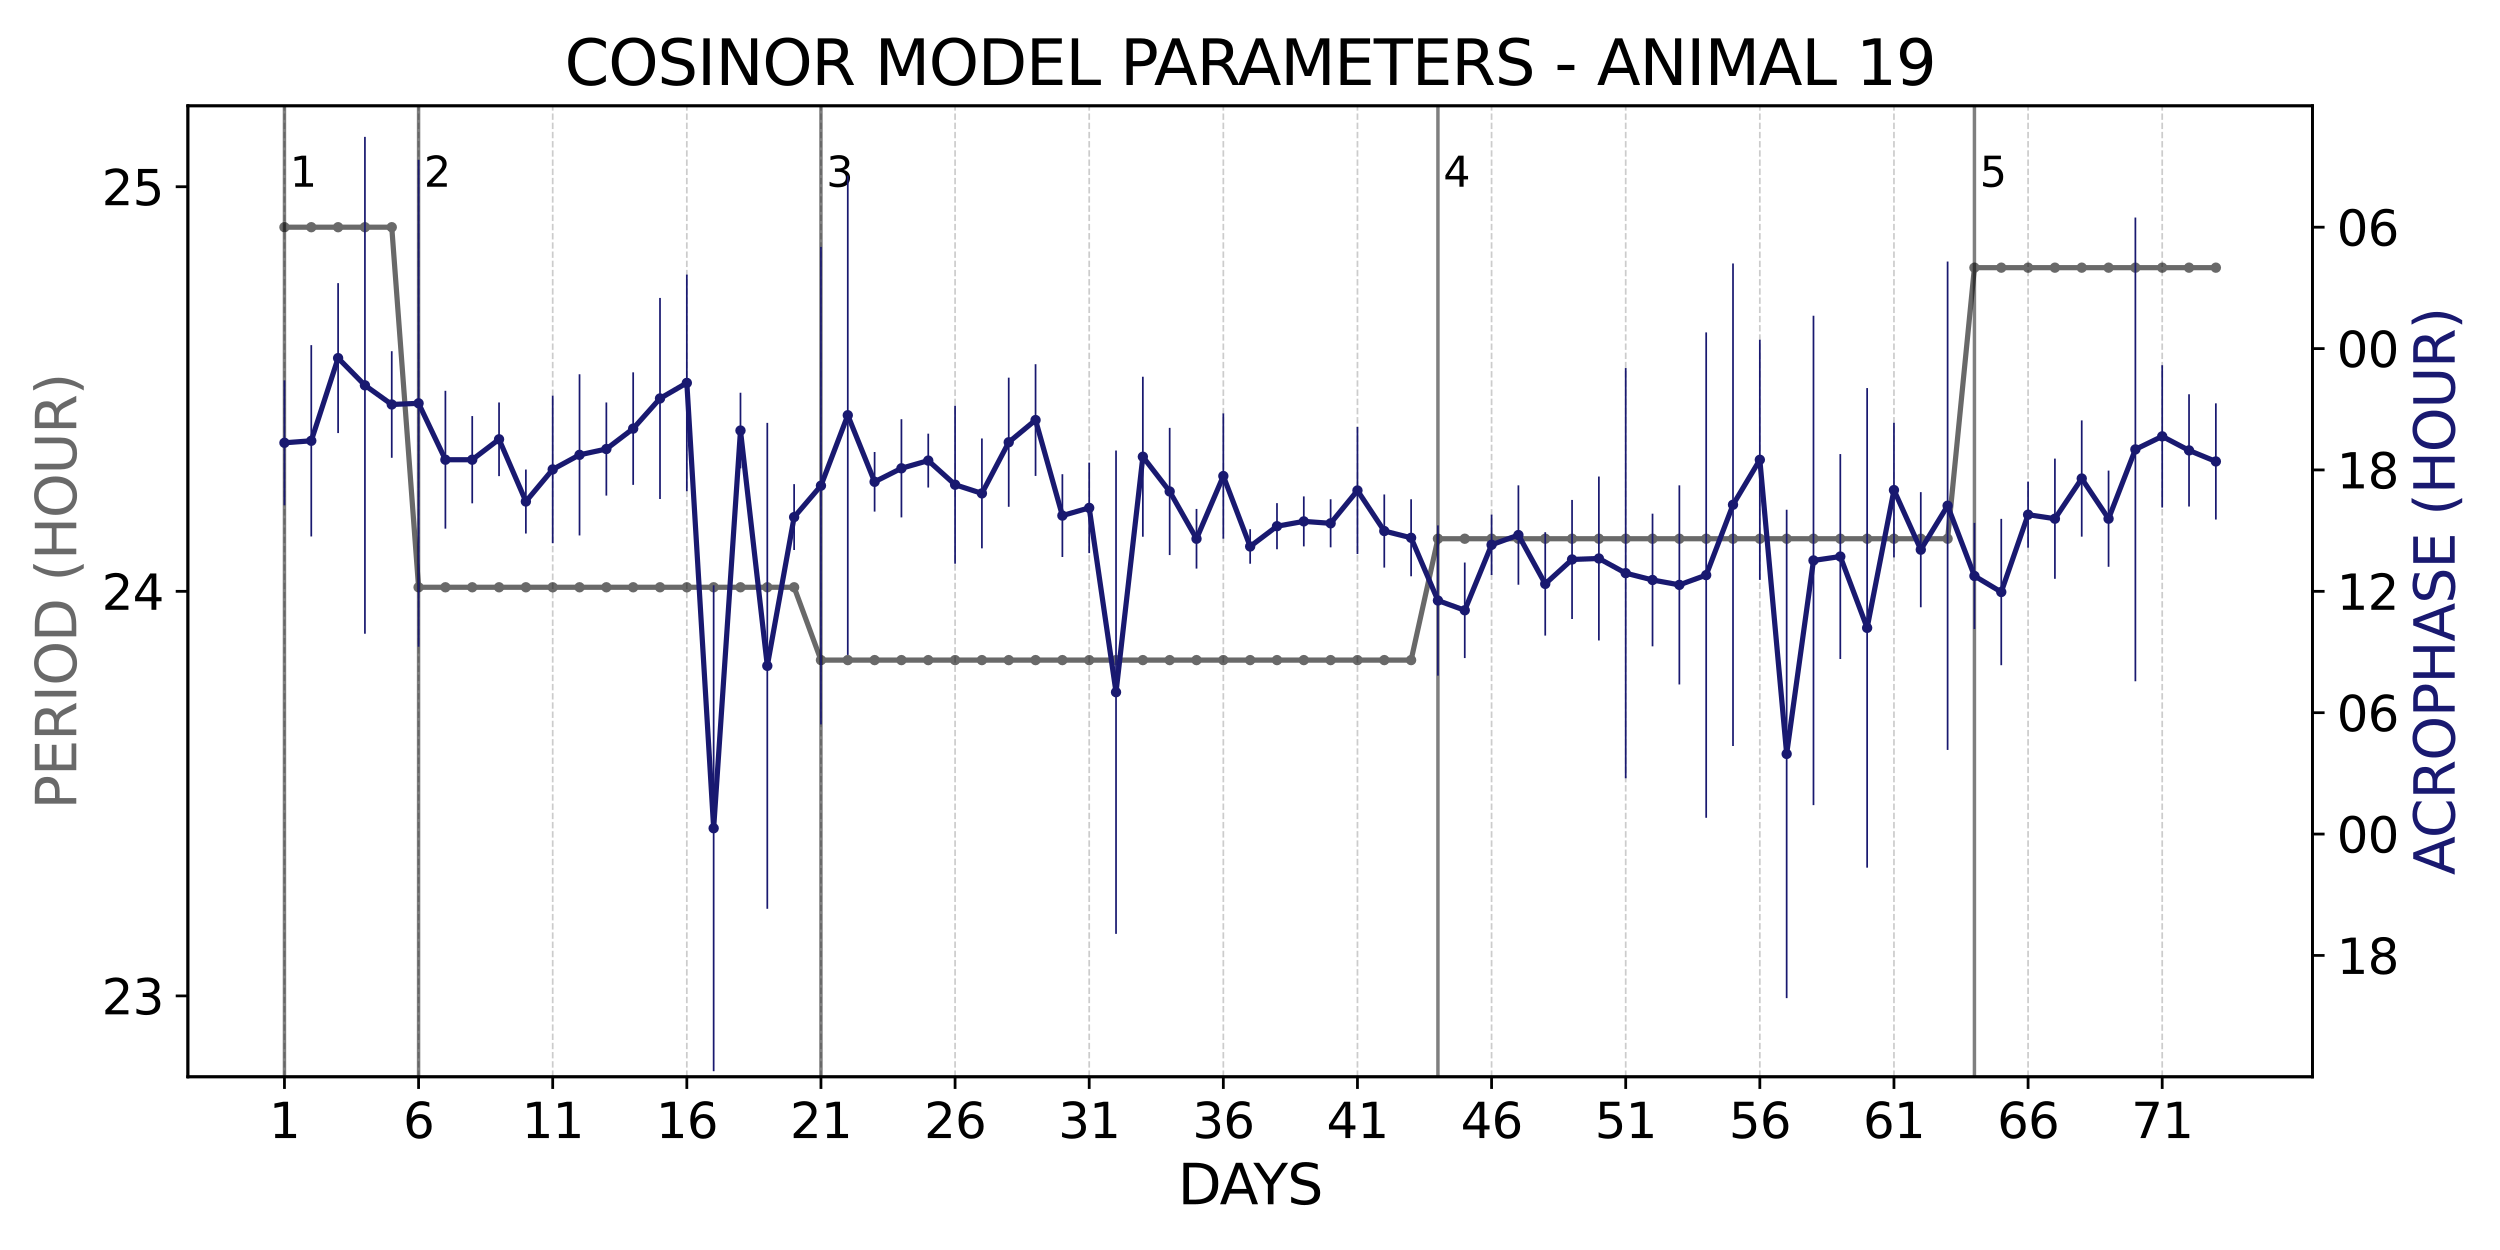 <?xml version="1.0" encoding="utf-8" standalone="no"?>
<!DOCTYPE svg PUBLIC "-//W3C//DTD SVG 1.1//EN"
  "http://www.w3.org/Graphics/SVG/1.1/DTD/svg11.dtd">
<svg xmlns:xlink="http://www.w3.org/1999/xlink" width="720pt" height="360pt" viewBox="0 0 720 360" xmlns="http://www.w3.org/2000/svg" version="1.1">
 <defs>
  <style type="text/css">*{stroke-linejoin: round; stroke-linecap: butt}</style>
 </defs>
 <g id="figure_1">
  <g id="patch_1">
   <path d="M 0 360 
L 720 360 
L 720 0 
L 0 0 
z
" style="fill: #ffffff"/>
  </g>
  <g id="axes_1">
   <g id="patch_2">
    <path d="M 54.11 310.12 
L 665.98 310.12 
L 665.98 30.48 
L 54.11 30.48 
z
" style="fill: #ffffff"/>
   </g>
   <g id="matplotlib.axis_1">
    <g id="xtick_1">
     <g id="line2d_1">
      <defs>
       <path id="mf4b13462a6" d="M 0 0 
L 0 3.5 
" style="stroke: #000000; stroke-width: 0.8"/>
      </defs>
      <g>
       <use xlink:href="#mf4b13462a6" x="81.922" y="310.12" style="stroke: #000000; stroke-width: 0.8"/>
      </g>
     </g>
     <g id="text_1">
      <!-- 1 -->
      <g transform="translate(77.469 327.758) scale(0.14 -0.14)">
       <defs>
        <path id="DejaVuSans-31" d="M 794 531 
L 1825 531 
L 1825 4091 
L 703 3866 
L 703 4441 
L 1819 4666 
L 2450 4666 
L 2450 531 
L 3481 531 
L 3481 0 
L 794 0 
L 794 531 
z
" transform="scale(0.016)"/>
       </defs>
       <use xlink:href="#DejaVuSans-31"/>
      </g>
     </g>
    </g>
    <g id="xtick_2">
     <g id="line2d_2">
      <g>
       <use xlink:href="#mf4b13462a6" x="120.55" y="310.12" style="stroke: #000000; stroke-width: 0.8"/>
      </g>
     </g>
     <g id="text_2">
      <!-- 6 -->
      <g transform="translate(116.097 327.758) scale(0.14 -0.14)">
       <defs>
        <path id="DejaVuSans-36" d="M 2113 2584 
Q 1688 2584 1439 2293 
Q 1191 2003 1191 1497 
Q 1191 994 1439 701 
Q 1688 409 2113 409 
Q 2538 409 2786 701 
Q 3034 994 3034 1497 
Q 3034 2003 2786 2293 
Q 2538 2584 2113 2584 
z
M 3366 4563 
L 3366 3988 
Q 3128 4100 2886 4159 
Q 2644 4219 2406 4219 
Q 1781 4219 1451 3797 
Q 1122 3375 1075 2522 
Q 1259 2794 1537 2939 
Q 1816 3084 2150 3084 
Q 2853 3084 3261 2657 
Q 3669 2231 3669 1497 
Q 3669 778 3244 343 
Q 2819 -91 2113 -91 
Q 1303 -91 875 529 
Q 447 1150 447 2328 
Q 447 3434 972 4092 
Q 1497 4750 2381 4750 
Q 2619 4750 2861 4703 
Q 3103 4656 3366 4563 
z
" transform="scale(0.016)"/>
       </defs>
       <use xlink:href="#DejaVuSans-36"/>
      </g>
     </g>
    </g>
    <g id="xtick_3">
     <g id="line2d_3">
      <g>
       <use xlink:href="#mf4b13462a6" x="159.179" y="310.12" style="stroke: #000000; stroke-width: 0.8"/>
      </g>
     </g>
     <g id="text_3">
      <!-- 11 -->
      <g transform="translate(150.271 327.758) scale(0.14 -0.14)">
       <use xlink:href="#DejaVuSans-31"/>
       <use xlink:href="#DejaVuSans-31" x="63.623"/>
      </g>
     </g>
    </g>
    <g id="xtick_4">
     <g id="line2d_4">
      <g>
       <use xlink:href="#mf4b13462a6" x="197.807" y="310.12" style="stroke: #000000; stroke-width: 0.8"/>
      </g>
     </g>
     <g id="text_4">
      <!-- 16 -->
      <g transform="translate(188.899 327.758) scale(0.14 -0.14)">
       <use xlink:href="#DejaVuSans-31"/>
       <use xlink:href="#DejaVuSans-36" x="63.623"/>
      </g>
     </g>
    </g>
    <g id="xtick_5">
     <g id="line2d_5">
      <g>
       <use xlink:href="#mf4b13462a6" x="236.435" y="310.12" style="stroke: #000000; stroke-width: 0.8"/>
      </g>
     </g>
     <g id="text_5">
      <!-- 21 -->
      <g transform="translate(227.527 327.758) scale(0.14 -0.14)">
       <defs>
        <path id="DejaVuSans-32" d="M 1228 531 
L 3431 531 
L 3431 0 
L 469 0 
L 469 531 
Q 828 903 1448 1529 
Q 2069 2156 2228 2338 
Q 2531 2678 2651 2914 
Q 2772 3150 2772 3378 
Q 2772 3750 2511 3984 
Q 2250 4219 1831 4219 
Q 1534 4219 1204 4116 
Q 875 4013 500 3803 
L 500 4441 
Q 881 4594 1212 4672 
Q 1544 4750 1819 4750 
Q 2544 4750 2975 4387 
Q 3406 4025 3406 3419 
Q 3406 3131 3298 2873 
Q 3191 2616 2906 2266 
Q 2828 2175 2409 1742 
Q 1991 1309 1228 531 
z
" transform="scale(0.016)"/>
       </defs>
       <use xlink:href="#DejaVuSans-32"/>
       <use xlink:href="#DejaVuSans-31" x="63.623"/>
      </g>
     </g>
    </g>
    <g id="xtick_6">
     <g id="line2d_6">
      <g>
       <use xlink:href="#mf4b13462a6" x="275.063" y="310.12" style="stroke: #000000; stroke-width: 0.8"/>
      </g>
     </g>
     <g id="text_6">
      <!-- 26 -->
      <g transform="translate(266.156 327.758) scale(0.14 -0.14)">
       <use xlink:href="#DejaVuSans-32"/>
       <use xlink:href="#DejaVuSans-36" x="63.623"/>
      </g>
     </g>
    </g>
    <g id="xtick_7">
     <g id="line2d_7">
      <g>
       <use xlink:href="#mf4b13462a6" x="313.691" y="310.12" style="stroke: #000000; stroke-width: 0.8"/>
      </g>
     </g>
     <g id="text_7">
      <!-- 31 -->
      <g transform="translate(304.784 327.758) scale(0.14 -0.14)">
       <defs>
        <path id="DejaVuSans-33" d="M 2597 2516 
Q 3050 2419 3304 2112 
Q 3559 1806 3559 1356 
Q 3559 666 3084 287 
Q 2609 -91 1734 -91 
Q 1441 -91 1130 -33 
Q 819 25 488 141 
L 488 750 
Q 750 597 1062 519 
Q 1375 441 1716 441 
Q 2309 441 2620 675 
Q 2931 909 2931 1356 
Q 2931 1769 2642 2001 
Q 2353 2234 1838 2234 
L 1294 2234 
L 1294 2753 
L 1863 2753 
Q 2328 2753 2575 2939 
Q 2822 3125 2822 3475 
Q 2822 3834 2567 4026 
Q 2313 4219 1838 4219 
Q 1578 4219 1281 4162 
Q 984 4106 628 3988 
L 628 4550 
Q 988 4650 1302 4700 
Q 1616 4750 1894 4750 
Q 2613 4750 3031 4423 
Q 3450 4097 3450 3541 
Q 3450 3153 3228 2886 
Q 3006 2619 2597 2516 
z
" transform="scale(0.016)"/>
       </defs>
       <use xlink:href="#DejaVuSans-33"/>
       <use xlink:href="#DejaVuSans-31" x="63.623"/>
      </g>
     </g>
    </g>
    <g id="xtick_8">
     <g id="line2d_8">
      <g>
       <use xlink:href="#mf4b13462a6" x="352.319" y="310.12" style="stroke: #000000; stroke-width: 0.8"/>
      </g>
     </g>
     <g id="text_8">
      <!-- 36 -->
      <g transform="translate(343.412 327.758) scale(0.14 -0.14)">
       <use xlink:href="#DejaVuSans-33"/>
       <use xlink:href="#DejaVuSans-36" x="63.623"/>
      </g>
     </g>
    </g>
    <g id="xtick_9">
     <g id="line2d_9">
      <g>
       <use xlink:href="#mf4b13462a6" x="390.948" y="310.12" style="stroke: #000000; stroke-width: 0.8"/>
      </g>
     </g>
     <g id="text_9">
      <!-- 41 -->
      <g transform="translate(382.04 327.758) scale(0.14 -0.14)">
       <defs>
        <path id="DejaVuSans-34" d="M 2419 4116 
L 825 1625 
L 2419 1625 
L 2419 4116 
z
M 2253 4666 
L 3047 4666 
L 3047 1625 
L 3713 1625 
L 3713 1100 
L 3047 1100 
L 3047 0 
L 2419 0 
L 2419 1100 
L 313 1100 
L 313 1709 
L 2253 4666 
z
" transform="scale(0.016)"/>
       </defs>
       <use xlink:href="#DejaVuSans-34"/>
       <use xlink:href="#DejaVuSans-31" x="63.623"/>
      </g>
     </g>
    </g>
    <g id="xtick_10">
     <g id="line2d_10">
      <g>
       <use xlink:href="#mf4b13462a6" x="429.576" y="310.12" style="stroke: #000000; stroke-width: 0.8"/>
      </g>
     </g>
     <g id="text_10">
      <!-- 46 -->
      <g transform="translate(420.668 327.758) scale(0.14 -0.14)">
       <use xlink:href="#DejaVuSans-34"/>
       <use xlink:href="#DejaVuSans-36" x="63.623"/>
      </g>
     </g>
    </g>
    <g id="xtick_11">
     <g id="line2d_11">
      <g>
       <use xlink:href="#mf4b13462a6" x="468.204" y="310.12" style="stroke: #000000; stroke-width: 0.8"/>
      </g>
     </g>
     <g id="text_11">
      <!-- 51 -->
      <g transform="translate(459.296 327.758) scale(0.14 -0.14)">
       <defs>
        <path id="DejaVuSans-35" d="M 691 4666 
L 3169 4666 
L 3169 4134 
L 1269 4134 
L 1269 2991 
Q 1406 3038 1543 3061 
Q 1681 3084 1819 3084 
Q 2600 3084 3056 2656 
Q 3513 2228 3513 1497 
Q 3513 744 3044 326 
Q 2575 -91 1722 -91 
Q 1428 -91 1123 -41 
Q 819 9 494 109 
L 494 744 
Q 775 591 1075 516 
Q 1375 441 1709 441 
Q 2250 441 2565 725 
Q 2881 1009 2881 1497 
Q 2881 1984 2565 2268 
Q 2250 2553 1709 2553 
Q 1456 2553 1204 2497 
Q 953 2441 691 2322 
L 691 4666 
z
" transform="scale(0.016)"/>
       </defs>
       <use xlink:href="#DejaVuSans-35"/>
       <use xlink:href="#DejaVuSans-31" x="63.623"/>
      </g>
     </g>
    </g>
    <g id="xtick_12">
     <g id="line2d_12">
      <g>
       <use xlink:href="#mf4b13462a6" x="506.832" y="310.12" style="stroke: #000000; stroke-width: 0.8"/>
      </g>
     </g>
     <g id="text_12">
      <!-- 56 -->
      <g transform="translate(497.924 327.758) scale(0.14 -0.14)">
       <use xlink:href="#DejaVuSans-35"/>
       <use xlink:href="#DejaVuSans-36" x="63.623"/>
      </g>
     </g>
    </g>
    <g id="xtick_13">
     <g id="line2d_13">
      <g>
       <use xlink:href="#mf4b13462a6" x="545.46" y="310.12" style="stroke: #000000; stroke-width: 0.8"/>
      </g>
     </g>
     <g id="text_13">
      <!-- 61 -->
      <g transform="translate(536.553 327.758) scale(0.14 -0.14)">
       <use xlink:href="#DejaVuSans-36"/>
       <use xlink:href="#DejaVuSans-31" x="63.623"/>
      </g>
     </g>
    </g>
    <g id="xtick_14">
     <g id="line2d_14">
      <g>
       <use xlink:href="#mf4b13462a6" x="584.088" y="310.12" style="stroke: #000000; stroke-width: 0.8"/>
      </g>
     </g>
     <g id="text_14">
      <!-- 66 -->
      <g transform="translate(575.181 327.758) scale(0.14 -0.14)">
       <use xlink:href="#DejaVuSans-36"/>
       <use xlink:href="#DejaVuSans-36" x="63.623"/>
      </g>
     </g>
    </g>
    <g id="xtick_15">
     <g id="line2d_15">
      <g>
       <use xlink:href="#mf4b13462a6" x="622.716" y="310.12" style="stroke: #000000; stroke-width: 0.8"/>
      </g>
     </g>
     <g id="text_15">
      <!-- 71 -->
      <g transform="translate(613.809 327.758) scale(0.14 -0.14)">
       <defs>
        <path id="DejaVuSans-37" d="M 525 4666 
L 3525 4666 
L 3525 4397 
L 1831 0 
L 1172 0 
L 2766 4134 
L 525 4134 
L 525 4666 
z
" transform="scale(0.016)"/>
       </defs>
       <use xlink:href="#DejaVuSans-37"/>
       <use xlink:href="#DejaVuSans-31" x="63.623"/>
      </g>
     </g>
    </g>
    <g id="text_16">
     <!-- DAYS -->
     <g transform="translate(339.207 346.827) scale(0.16 -0.16)">
      <defs>
       <path id="DejaVuSans-44" d="M 1259 4147 
L 1259 519 
L 2022 519 
Q 2988 519 3436 956 
Q 3884 1394 3884 2338 
Q 3884 3275 3436 3711 
Q 2988 4147 2022 4147 
L 1259 4147 
z
M 628 4666 
L 1925 4666 
Q 3281 4666 3915 4102 
Q 4550 3538 4550 2338 
Q 4550 1131 3912 565 
Q 3275 0 1925 0 
L 628 0 
L 628 4666 
z
" transform="scale(0.016)"/>
       <path id="DejaVuSans-41" d="M 2188 4044 
L 1331 1722 
L 3047 1722 
L 2188 4044 
z
M 1831 4666 
L 2547 4666 
L 4325 0 
L 3669 0 
L 3244 1197 
L 1141 1197 
L 716 0 
L 50 0 
L 1831 4666 
z
" transform="scale(0.016)"/>
       <path id="DejaVuSans-59" d="M -13 4666 
L 666 4666 
L 1959 2747 
L 3244 4666 
L 3922 4666 
L 2272 2222 
L 2272 0 
L 1638 0 
L 1638 2222 
L -13 4666 
z
" transform="scale(0.016)"/>
       <path id="DejaVuSans-53" d="M 3425 4513 
L 3425 3897 
Q 3066 4069 2747 4153 
Q 2428 4238 2131 4238 
Q 1616 4238 1336 4038 
Q 1056 3838 1056 3469 
Q 1056 3159 1242 3001 
Q 1428 2844 1947 2747 
L 2328 2669 
Q 3034 2534 3370 2195 
Q 3706 1856 3706 1288 
Q 3706 609 3251 259 
Q 2797 -91 1919 -91 
Q 1588 -91 1214 -16 
Q 841 59 441 206 
L 441 856 
Q 825 641 1194 531 
Q 1563 422 1919 422 
Q 2459 422 2753 634 
Q 3047 847 3047 1241 
Q 3047 1584 2836 1778 
Q 2625 1972 2144 2069 
L 1759 2144 
Q 1053 2284 737 2584 
Q 422 2884 422 3419 
Q 422 4038 858 4394 
Q 1294 4750 2059 4750 
Q 2388 4750 2728 4690 
Q 3069 4631 3425 4513 
z
" transform="scale(0.016)"/>
      </defs>
      <use xlink:href="#DejaVuSans-44"/>
      <use xlink:href="#DejaVuSans-41" x="75.252"/>
      <use xlink:href="#DejaVuSans-59" x="135.91"/>
      <use xlink:href="#DejaVuSans-53" x="196.994"/>
     </g>
    </g>
   </g>
   <g id="matplotlib.axis_2">
    <g id="ytick_1">
     <g id="line2d_16">
      <defs>
       <path id="md70193c38e" d="M 0 0 
L -3.5 0 
" style="stroke: #000000; stroke-width: 0.8"/>
      </defs>
      <g>
       <use xlink:href="#md70193c38e" x="54.11" y="286.817" style="stroke: #000000; stroke-width: 0.8"/>
      </g>
     </g>
     <g id="text_17">
      <!-- 23 -->
      <g transform="translate(29.295 292.136) scale(0.14 -0.14)">
       <use xlink:href="#DejaVuSans-32"/>
       <use xlink:href="#DejaVuSans-33" x="63.623"/>
      </g>
     </g>
    </g>
    <g id="ytick_2">
     <g id="line2d_17">
      <g>
       <use xlink:href="#md70193c38e" x="54.11" y="170.3" style="stroke: #000000; stroke-width: 0.8"/>
      </g>
     </g>
     <g id="text_18">
      <!-- 24 -->
      <g transform="translate(29.295 175.619) scale(0.14 -0.14)">
       <use xlink:href="#DejaVuSans-32"/>
       <use xlink:href="#DejaVuSans-34" x="63.623"/>
      </g>
     </g>
    </g>
    <g id="ytick_3">
     <g id="line2d_18">
      <g>
       <use xlink:href="#md70193c38e" x="54.11" y="53.783" style="stroke: #000000; stroke-width: 0.8"/>
      </g>
     </g>
     <g id="text_19">
      <!-- 25 -->
      <g transform="translate(29.295 59.102) scale(0.14 -0.14)">
       <use xlink:href="#DejaVuSans-32"/>
       <use xlink:href="#DejaVuSans-35" x="63.623"/>
      </g>
     </g>
    </g>
    <g id="text_20">
     <!-- PERIOD (HOUR) -->
     <g style="fill: #696969" transform="translate(21.968 233.067) rotate(-90) scale(0.16 -0.16)">
      <defs>
       <path id="DejaVuSans-50" d="M 1259 4147 
L 1259 2394 
L 2053 2394 
Q 2494 2394 2734 2622 
Q 2975 2850 2975 3272 
Q 2975 3691 2734 3919 
Q 2494 4147 2053 4147 
L 1259 4147 
z
M 628 4666 
L 2053 4666 
Q 2838 4666 3239 4311 
Q 3641 3956 3641 3272 
Q 3641 2581 3239 2228 
Q 2838 1875 2053 1875 
L 1259 1875 
L 1259 0 
L 628 0 
L 628 4666 
z
" transform="scale(0.016)"/>
       <path id="DejaVuSans-45" d="M 628 4666 
L 3578 4666 
L 3578 4134 
L 1259 4134 
L 1259 2753 
L 3481 2753 
L 3481 2222 
L 1259 2222 
L 1259 531 
L 3634 531 
L 3634 0 
L 628 0 
L 628 4666 
z
" transform="scale(0.016)"/>
       <path id="DejaVuSans-52" d="M 2841 2188 
Q 3044 2119 3236 1894 
Q 3428 1669 3622 1275 
L 4263 0 
L 3584 0 
L 2988 1197 
Q 2756 1666 2539 1819 
Q 2322 1972 1947 1972 
L 1259 1972 
L 1259 0 
L 628 0 
L 628 4666 
L 2053 4666 
Q 2853 4666 3247 4331 
Q 3641 3997 3641 3322 
Q 3641 2881 3436 2590 
Q 3231 2300 2841 2188 
z
M 1259 4147 
L 1259 2491 
L 2053 2491 
Q 2509 2491 2742 2702 
Q 2975 2913 2975 3322 
Q 2975 3731 2742 3939 
Q 2509 4147 2053 4147 
L 1259 4147 
z
" transform="scale(0.016)"/>
       <path id="DejaVuSans-49" d="M 628 4666 
L 1259 4666 
L 1259 0 
L 628 0 
L 628 4666 
z
" transform="scale(0.016)"/>
       <path id="DejaVuSans-4f" d="M 2522 4238 
Q 1834 4238 1429 3725 
Q 1025 3213 1025 2328 
Q 1025 1447 1429 934 
Q 1834 422 2522 422 
Q 3209 422 3611 934 
Q 4013 1447 4013 2328 
Q 4013 3213 3611 3725 
Q 3209 4238 2522 4238 
z
M 2522 4750 
Q 3503 4750 4090 4092 
Q 4678 3434 4678 2328 
Q 4678 1225 4090 567 
Q 3503 -91 2522 -91 
Q 1538 -91 948 565 
Q 359 1222 359 2328 
Q 359 3434 948 4092 
Q 1538 4750 2522 4750 
z
" transform="scale(0.016)"/>
       <path id="DejaVuSans-20" transform="scale(0.016)"/>
       <path id="DejaVuSans-28" d="M 1984 4856 
Q 1566 4138 1362 3434 
Q 1159 2731 1159 2009 
Q 1159 1288 1364 580 
Q 1569 -128 1984 -844 
L 1484 -844 
Q 1016 -109 783 600 
Q 550 1309 550 2009 
Q 550 2706 781 3412 
Q 1013 4119 1484 4856 
L 1984 4856 
z
" transform="scale(0.016)"/>
       <path id="DejaVuSans-48" d="M 628 4666 
L 1259 4666 
L 1259 2753 
L 3553 2753 
L 3553 4666 
L 4184 4666 
L 4184 0 
L 3553 0 
L 3553 2222 
L 1259 2222 
L 1259 0 
L 628 0 
L 628 4666 
z
" transform="scale(0.016)"/>
       <path id="DejaVuSans-55" d="M 556 4666 
L 1191 4666 
L 1191 1831 
Q 1191 1081 1462 751 
Q 1734 422 2344 422 
Q 2950 422 3222 751 
Q 3494 1081 3494 1831 
L 3494 4666 
L 4128 4666 
L 4128 1753 
Q 4128 841 3676 375 
Q 3225 -91 2344 -91 
Q 1459 -91 1007 375 
Q 556 841 556 1753 
L 556 4666 
z
" transform="scale(0.016)"/>
       <path id="DejaVuSans-29" d="M 513 4856 
L 1013 4856 
Q 1481 4119 1714 3412 
Q 1947 2706 1947 2009 
Q 1947 1309 1714 600 
Q 1481 -109 1013 -844 
L 513 -844 
Q 928 -128 1133 580 
Q 1338 1288 1338 2009 
Q 1338 2731 1133 3434 
Q 928 4138 513 4856 
z
" transform="scale(0.016)"/>
      </defs>
      <use xlink:href="#DejaVuSans-50"/>
      <use xlink:href="#DejaVuSans-45" x="60.303"/>
      <use xlink:href="#DejaVuSans-52" x="123.486"/>
      <use xlink:href="#DejaVuSans-49" x="192.969"/>
      <use xlink:href="#DejaVuSans-4f" x="222.461"/>
      <use xlink:href="#DejaVuSans-44" x="301.172"/>
      <use xlink:href="#DejaVuSans-20" x="378.174"/>
      <use xlink:href="#DejaVuSans-28" x="409.961"/>
      <use xlink:href="#DejaVuSans-48" x="448.975"/>
      <use xlink:href="#DejaVuSans-4f" x="524.17"/>
      <use xlink:href="#DejaVuSans-55" x="602.881"/>
      <use xlink:href="#DejaVuSans-52" x="676.074"/>
      <use xlink:href="#DejaVuSans-29" x="745.557"/>
     </g>
    </g>
   </g>
   <g id="line2d_19">
    <path d="M 81.922 65.435 
L 89.648 65.435 
L 97.374 65.435 
L 105.099 65.435 
L 112.825 65.435 
L 120.55 169.135 
L 128.276 169.135 
L 136.002 169.135 
L 143.727 169.135 
L 151.453 169.135 
L 159.179 169.135 
L 166.904 169.135 
L 174.63 169.135 
L 182.355 169.135 
L 190.081 169.135 
L 197.807 169.135 
L 205.532 169.135 
L 213.258 169.135 
L 220.984 169.135 
L 228.709 169.135 
L 236.435 190.108 
L 244.161 190.108 
L 251.886 190.108 
L 259.612 190.108 
L 267.337 190.108 
L 275.063 190.108 
L 282.789 190.108 
L 290.514 190.108 
L 298.24 190.108 
L 305.966 190.108 
L 313.691 190.108 
L 321.417 190.108 
L 329.142 190.108 
L 336.868 190.108 
L 344.594 190.108 
L 352.319 190.108 
L 360.045 190.108 
L 367.771 190.108 
L 375.496 190.108 
L 383.222 190.108 
L 390.948 190.108 
L 398.673 190.108 
L 406.399 190.108 
L 414.124 155.153 
L 421.85 155.153 
L 429.576 155.153 
L 437.301 155.153 
L 445.027 155.153 
L 452.753 155.153 
L 460.478 155.153 
L 468.204 155.153 
L 475.929 155.153 
L 483.655 155.153 
L 491.381 155.153 
L 499.106 155.153 
L 506.832 155.153 
L 514.558 155.153 
L 522.283 155.153 
L 530.009 155.153 
L 537.735 155.153 
L 545.46 155.153 
L 553.186 155.153 
L 560.911 155.153 
L 568.637 77.087 
L 576.363 77.087 
L 584.088 77.087 
L 591.814 77.087 
L 599.54 77.087 
L 607.265 77.087 
L 614.991 77.087 
L 622.716 77.087 
L 630.442 77.087 
L 638.168 77.087 
" clip-path="url(#p013047fa72)" style="fill: none; stroke: #696969; stroke-width: 1.5; stroke-linecap: square"/>
    <defs>
     <path id="m6a0b1cfc2d" d="M 0 1 
C 0.265 1 0.52 0.895 0.707 0.707 
C 0.895 0.52 1 0.265 1 0 
C 1 -0.265 0.895 -0.52 0.707 -0.707 
C 0.52 -0.895 0.265 -1 0 -1 
C -0.265 -1 -0.52 -0.895 -0.707 -0.707 
C -0.895 -0.52 -1 -0.265 -1 0 
C -1 0.265 -0.895 0.52 -0.707 0.707 
C -0.52 0.895 -0.265 1 0 1 
z
" style="stroke: #696969"/>
    </defs>
    <g clip-path="url(#p013047fa72)">
     <use xlink:href="#m6a0b1cfc2d" x="81.922" y="65.435" style="fill: #696969; stroke: #696969"/>
     <use xlink:href="#m6a0b1cfc2d" x="89.648" y="65.435" style="fill: #696969; stroke: #696969"/>
     <use xlink:href="#m6a0b1cfc2d" x="97.374" y="65.435" style="fill: #696969; stroke: #696969"/>
     <use xlink:href="#m6a0b1cfc2d" x="105.099" y="65.435" style="fill: #696969; stroke: #696969"/>
     <use xlink:href="#m6a0b1cfc2d" x="112.825" y="65.435" style="fill: #696969; stroke: #696969"/>
     <use xlink:href="#m6a0b1cfc2d" x="120.55" y="169.135" style="fill: #696969; stroke: #696969"/>
     <use xlink:href="#m6a0b1cfc2d" x="128.276" y="169.135" style="fill: #696969; stroke: #696969"/>
     <use xlink:href="#m6a0b1cfc2d" x="136.002" y="169.135" style="fill: #696969; stroke: #696969"/>
     <use xlink:href="#m6a0b1cfc2d" x="143.727" y="169.135" style="fill: #696969; stroke: #696969"/>
     <use xlink:href="#m6a0b1cfc2d" x="151.453" y="169.135" style="fill: #696969; stroke: #696969"/>
     <use xlink:href="#m6a0b1cfc2d" x="159.179" y="169.135" style="fill: #696969; stroke: #696969"/>
     <use xlink:href="#m6a0b1cfc2d" x="166.904" y="169.135" style="fill: #696969; stroke: #696969"/>
     <use xlink:href="#m6a0b1cfc2d" x="174.63" y="169.135" style="fill: #696969; stroke: #696969"/>
     <use xlink:href="#m6a0b1cfc2d" x="182.355" y="169.135" style="fill: #696969; stroke: #696969"/>
     <use xlink:href="#m6a0b1cfc2d" x="190.081" y="169.135" style="fill: #696969; stroke: #696969"/>
     <use xlink:href="#m6a0b1cfc2d" x="197.807" y="169.135" style="fill: #696969; stroke: #696969"/>
     <use xlink:href="#m6a0b1cfc2d" x="205.532" y="169.135" style="fill: #696969; stroke: #696969"/>
     <use xlink:href="#m6a0b1cfc2d" x="213.258" y="169.135" style="fill: #696969; stroke: #696969"/>
     <use xlink:href="#m6a0b1cfc2d" x="220.984" y="169.135" style="fill: #696969; stroke: #696969"/>
     <use xlink:href="#m6a0b1cfc2d" x="228.709" y="169.135" style="fill: #696969; stroke: #696969"/>
     <use xlink:href="#m6a0b1cfc2d" x="236.435" y="190.108" style="fill: #696969; stroke: #696969"/>
     <use xlink:href="#m6a0b1cfc2d" x="244.161" y="190.108" style="fill: #696969; stroke: #696969"/>
     <use xlink:href="#m6a0b1cfc2d" x="251.886" y="190.108" style="fill: #696969; stroke: #696969"/>
     <use xlink:href="#m6a0b1cfc2d" x="259.612" y="190.108" style="fill: #696969; stroke: #696969"/>
     <use xlink:href="#m6a0b1cfc2d" x="267.337" y="190.108" style="fill: #696969; stroke: #696969"/>
     <use xlink:href="#m6a0b1cfc2d" x="275.063" y="190.108" style="fill: #696969; stroke: #696969"/>
     <use xlink:href="#m6a0b1cfc2d" x="282.789" y="190.108" style="fill: #696969; stroke: #696969"/>
     <use xlink:href="#m6a0b1cfc2d" x="290.514" y="190.108" style="fill: #696969; stroke: #696969"/>
     <use xlink:href="#m6a0b1cfc2d" x="298.24" y="190.108" style="fill: #696969; stroke: #696969"/>
     <use xlink:href="#m6a0b1cfc2d" x="305.966" y="190.108" style="fill: #696969; stroke: #696969"/>
     <use xlink:href="#m6a0b1cfc2d" x="313.691" y="190.108" style="fill: #696969; stroke: #696969"/>
     <use xlink:href="#m6a0b1cfc2d" x="321.417" y="190.108" style="fill: #696969; stroke: #696969"/>
     <use xlink:href="#m6a0b1cfc2d" x="329.142" y="190.108" style="fill: #696969; stroke: #696969"/>
     <use xlink:href="#m6a0b1cfc2d" x="336.868" y="190.108" style="fill: #696969; stroke: #696969"/>
     <use xlink:href="#m6a0b1cfc2d" x="344.594" y="190.108" style="fill: #696969; stroke: #696969"/>
     <use xlink:href="#m6a0b1cfc2d" x="352.319" y="190.108" style="fill: #696969; stroke: #696969"/>
     <use xlink:href="#m6a0b1cfc2d" x="360.045" y="190.108" style="fill: #696969; stroke: #696969"/>
     <use xlink:href="#m6a0b1cfc2d" x="367.771" y="190.108" style="fill: #696969; stroke: #696969"/>
     <use xlink:href="#m6a0b1cfc2d" x="375.496" y="190.108" style="fill: #696969; stroke: #696969"/>
     <use xlink:href="#m6a0b1cfc2d" x="383.222" y="190.108" style="fill: #696969; stroke: #696969"/>
     <use xlink:href="#m6a0b1cfc2d" x="390.948" y="190.108" style="fill: #696969; stroke: #696969"/>
     <use xlink:href="#m6a0b1cfc2d" x="398.673" y="190.108" style="fill: #696969; stroke: #696969"/>
     <use xlink:href="#m6a0b1cfc2d" x="406.399" y="190.108" style="fill: #696969; stroke: #696969"/>
     <use xlink:href="#m6a0b1cfc2d" x="414.124" y="155.153" style="fill: #696969; stroke: #696969"/>
     <use xlink:href="#m6a0b1cfc2d" x="421.85" y="155.153" style="fill: #696969; stroke: #696969"/>
     <use xlink:href="#m6a0b1cfc2d" x="429.576" y="155.153" style="fill: #696969; stroke: #696969"/>
     <use xlink:href="#m6a0b1cfc2d" x="437.301" y="155.153" style="fill: #696969; stroke: #696969"/>
     <use xlink:href="#m6a0b1cfc2d" x="445.027" y="155.153" style="fill: #696969; stroke: #696969"/>
     <use xlink:href="#m6a0b1cfc2d" x="452.753" y="155.153" style="fill: #696969; stroke: #696969"/>
     <use xlink:href="#m6a0b1cfc2d" x="460.478" y="155.153" style="fill: #696969; stroke: #696969"/>
     <use xlink:href="#m6a0b1cfc2d" x="468.204" y="155.153" style="fill: #696969; stroke: #696969"/>
     <use xlink:href="#m6a0b1cfc2d" x="475.929" y="155.153" style="fill: #696969; stroke: #696969"/>
     <use xlink:href="#m6a0b1cfc2d" x="483.655" y="155.153" style="fill: #696969; stroke: #696969"/>
     <use xlink:href="#m6a0b1cfc2d" x="491.381" y="155.153" style="fill: #696969; stroke: #696969"/>
     <use xlink:href="#m6a0b1cfc2d" x="499.106" y="155.153" style="fill: #696969; stroke: #696969"/>
     <use xlink:href="#m6a0b1cfc2d" x="506.832" y="155.153" style="fill: #696969; stroke: #696969"/>
     <use xlink:href="#m6a0b1cfc2d" x="514.558" y="155.153" style="fill: #696969; stroke: #696969"/>
     <use xlink:href="#m6a0b1cfc2d" x="522.283" y="155.153" style="fill: #696969; stroke: #696969"/>
     <use xlink:href="#m6a0b1cfc2d" x="530.009" y="155.153" style="fill: #696969; stroke: #696969"/>
     <use xlink:href="#m6a0b1cfc2d" x="537.735" y="155.153" style="fill: #696969; stroke: #696969"/>
     <use xlink:href="#m6a0b1cfc2d" x="545.46" y="155.153" style="fill: #696969; stroke: #696969"/>
     <use xlink:href="#m6a0b1cfc2d" x="553.186" y="155.153" style="fill: #696969; stroke: #696969"/>
     <use xlink:href="#m6a0b1cfc2d" x="560.911" y="155.153" style="fill: #696969; stroke: #696969"/>
     <use xlink:href="#m6a0b1cfc2d" x="568.637" y="77.087" style="fill: #696969; stroke: #696969"/>
     <use xlink:href="#m6a0b1cfc2d" x="576.363" y="77.087" style="fill: #696969; stroke: #696969"/>
     <use xlink:href="#m6a0b1cfc2d" x="584.088" y="77.087" style="fill: #696969; stroke: #696969"/>
     <use xlink:href="#m6a0b1cfc2d" x="591.814" y="77.087" style="fill: #696969; stroke: #696969"/>
     <use xlink:href="#m6a0b1cfc2d" x="599.54" y="77.087" style="fill: #696969; stroke: #696969"/>
     <use xlink:href="#m6a0b1cfc2d" x="607.265" y="77.087" style="fill: #696969; stroke: #696969"/>
     <use xlink:href="#m6a0b1cfc2d" x="614.991" y="77.087" style="fill: #696969; stroke: #696969"/>
     <use xlink:href="#m6a0b1cfc2d" x="622.716" y="77.087" style="fill: #696969; stroke: #696969"/>
     <use xlink:href="#m6a0b1cfc2d" x="630.442" y="77.087" style="fill: #696969; stroke: #696969"/>
     <use xlink:href="#m6a0b1cfc2d" x="638.168" y="77.087" style="fill: #696969; stroke: #696969"/>
    </g>
   </g>
   <g id="line2d_20">
    <path d="M 81.922 310.12 
L 81.922 30.48 
" clip-path="url(#p013047fa72)" style="fill: none; stroke-dasharray: 1.85,0.8; stroke-dashoffset: 0; stroke: #000000; stroke-opacity: 0.2; stroke-width: 0.5"/>
   </g>
   <g id="line2d_21">
    <path d="M 120.55 310.12 
L 120.55 30.48 
" clip-path="url(#p013047fa72)" style="fill: none; stroke-dasharray: 1.85,0.8; stroke-dashoffset: 0; stroke: #000000; stroke-opacity: 0.2; stroke-width: 0.5"/>
   </g>
   <g id="line2d_22">
    <path d="M 159.179 310.12 
L 159.179 30.48 
" clip-path="url(#p013047fa72)" style="fill: none; stroke-dasharray: 1.85,0.8; stroke-dashoffset: 0; stroke: #000000; stroke-opacity: 0.2; stroke-width: 0.5"/>
   </g>
   <g id="line2d_23">
    <path d="M 197.807 310.12 
L 197.807 30.48 
" clip-path="url(#p013047fa72)" style="fill: none; stroke-dasharray: 1.85,0.8; stroke-dashoffset: 0; stroke: #000000; stroke-opacity: 0.2; stroke-width: 0.5"/>
   </g>
   <g id="line2d_24">
    <path d="M 236.435 310.12 
L 236.435 30.48 
" clip-path="url(#p013047fa72)" style="fill: none; stroke-dasharray: 1.85,0.8; stroke-dashoffset: 0; stroke: #000000; stroke-opacity: 0.2; stroke-width: 0.5"/>
   </g>
   <g id="line2d_25">
    <path d="M 275.063 310.12 
L 275.063 30.48 
" clip-path="url(#p013047fa72)" style="fill: none; stroke-dasharray: 1.85,0.8; stroke-dashoffset: 0; stroke: #000000; stroke-opacity: 0.2; stroke-width: 0.5"/>
   </g>
   <g id="line2d_26">
    <path d="M 313.691 310.12 
L 313.691 30.48 
" clip-path="url(#p013047fa72)" style="fill: none; stroke-dasharray: 1.85,0.8; stroke-dashoffset: 0; stroke: #000000; stroke-opacity: 0.2; stroke-width: 0.5"/>
   </g>
   <g id="line2d_27">
    <path d="M 352.319 310.12 
L 352.319 30.48 
" clip-path="url(#p013047fa72)" style="fill: none; stroke-dasharray: 1.85,0.8; stroke-dashoffset: 0; stroke: #000000; stroke-opacity: 0.2; stroke-width: 0.5"/>
   </g>
   <g id="line2d_28">
    <path d="M 390.948 310.12 
L 390.948 30.48 
" clip-path="url(#p013047fa72)" style="fill: none; stroke-dasharray: 1.85,0.8; stroke-dashoffset: 0; stroke: #000000; stroke-opacity: 0.2; stroke-width: 0.5"/>
   </g>
   <g id="line2d_29">
    <path d="M 429.576 310.12 
L 429.576 30.48 
" clip-path="url(#p013047fa72)" style="fill: none; stroke-dasharray: 1.85,0.8; stroke-dashoffset: 0; stroke: #000000; stroke-opacity: 0.2; stroke-width: 0.5"/>
   </g>
   <g id="line2d_30">
    <path d="M 468.204 310.12 
L 468.204 30.48 
" clip-path="url(#p013047fa72)" style="fill: none; stroke-dasharray: 1.85,0.8; stroke-dashoffset: 0; stroke: #000000; stroke-opacity: 0.2; stroke-width: 0.5"/>
   </g>
   <g id="line2d_31">
    <path d="M 506.832 310.12 
L 506.832 30.48 
" clip-path="url(#p013047fa72)" style="fill: none; stroke-dasharray: 1.85,0.8; stroke-dashoffset: 0; stroke: #000000; stroke-opacity: 0.2; stroke-width: 0.5"/>
   </g>
   <g id="line2d_32">
    <path d="M 545.46 310.12 
L 545.46 30.48 
" clip-path="url(#p013047fa72)" style="fill: none; stroke-dasharray: 1.85,0.8; stroke-dashoffset: 0; stroke: #000000; stroke-opacity: 0.2; stroke-width: 0.5"/>
   </g>
   <g id="line2d_33">
    <path d="M 584.088 310.12 
L 584.088 30.48 
" clip-path="url(#p013047fa72)" style="fill: none; stroke-dasharray: 1.85,0.8; stroke-dashoffset: 0; stroke: #000000; stroke-opacity: 0.2; stroke-width: 0.5"/>
   </g>
   <g id="line2d_34">
    <path d="M 622.716 310.12 
L 622.716 30.48 
" clip-path="url(#p013047fa72)" style="fill: none; stroke-dasharray: 1.85,0.8; stroke-dashoffset: 0; stroke: #000000; stroke-opacity: 0.2; stroke-width: 0.5"/>
   </g>
   <g id="line2d_35">
    <path d="M 81.922 310.12 
L 81.922 30.48 
" clip-path="url(#p013047fa72)" style="fill: none; stroke: #000000; stroke-opacity: 0.5; stroke-linecap: square"/>
   </g>
   <g id="line2d_36">
    <path d="M 120.55 310.12 
L 120.55 30.48 
" clip-path="url(#p013047fa72)" style="fill: none; stroke: #000000; stroke-opacity: 0.5; stroke-linecap: square"/>
   </g>
   <g id="line2d_37">
    <path d="M 236.435 310.12 
L 236.435 30.48 
" clip-path="url(#p013047fa72)" style="fill: none; stroke: #000000; stroke-opacity: 0.5; stroke-linecap: square"/>
   </g>
   <g id="line2d_38">
    <path d="M 414.124 310.12 
L 414.124 30.48 
" clip-path="url(#p013047fa72)" style="fill: none; stroke: #000000; stroke-opacity: 0.5; stroke-linecap: square"/>
   </g>
   <g id="line2d_39">
    <path d="M 568.637 310.12 
L 568.637 30.48 
" clip-path="url(#p013047fa72)" style="fill: none; stroke: #000000; stroke-opacity: 0.5; stroke-linecap: square"/>
   </g>
   <g id="patch_3">
    <path d="M 54.11 310.12 
L 54.11 30.48 
" style="fill: none; stroke: #000000; stroke-width: 0.8; stroke-linejoin: miter; stroke-linecap: square"/>
   </g>
   <g id="patch_4">
    <path d="M 665.98 310.12 
L 665.98 30.48 
" style="fill: none; stroke: #000000; stroke-width: 0.8; stroke-linejoin: miter; stroke-linecap: square"/>
   </g>
   <g id="patch_5">
    <path d="M 54.11 310.12 
L 665.98 310.12 
" style="fill: none; stroke: #000000; stroke-width: 0.8; stroke-linejoin: miter; stroke-linecap: square"/>
   </g>
   <g id="patch_6">
    <path d="M 54.11 30.48 
L 665.98 30.48 
" style="fill: none; stroke: #000000; stroke-width: 0.8; stroke-linejoin: miter; stroke-linecap: square"/>
   </g>
   <g id="text_21">
    <!-- 1 -->
    <g transform="translate(83.467 53.783) scale(0.12 -0.12)">
     <use xlink:href="#DejaVuSans-31"/>
    </g>
   </g>
   <g id="text_22">
    <!-- 2 -->
    <g transform="translate(122.096 53.783) scale(0.12 -0.12)">
     <use xlink:href="#DejaVuSans-32"/>
    </g>
   </g>
   <g id="text_23">
    <!-- 3 -->
    <g transform="translate(237.98 53.783) scale(0.12 -0.12)">
     <use xlink:href="#DejaVuSans-33"/>
    </g>
   </g>
   <g id="text_24">
    <!-- 4 -->
    <g transform="translate(415.67 53.783) scale(0.12 -0.12)">
     <use xlink:href="#DejaVuSans-34"/>
    </g>
   </g>
   <g id="text_25">
    <!-- 5 -->
    <g transform="translate(570.182 53.783) scale(0.12 -0.12)">
     <use xlink:href="#DejaVuSans-35"/>
    </g>
   </g>
   <g id="text_26">
    <!-- COSINOR MODEL PARAMETERS - ANIMAL 19 -->
    <g transform="translate(162.609 24.48) scale(0.18 -0.18)">
     <defs>
      <path id="DejaVuSans-43" d="M 4122 4306 
L 4122 3641 
Q 3803 3938 3442 4084 
Q 3081 4231 2675 4231 
Q 1875 4231 1450 3742 
Q 1025 3253 1025 2328 
Q 1025 1406 1450 917 
Q 1875 428 2675 428 
Q 3081 428 3442 575 
Q 3803 722 4122 1019 
L 4122 359 
Q 3791 134 3420 21 
Q 3050 -91 2638 -91 
Q 1578 -91 968 557 
Q 359 1206 359 2328 
Q 359 3453 968 4101 
Q 1578 4750 2638 4750 
Q 3056 4750 3426 4639 
Q 3797 4528 4122 4306 
z
" transform="scale(0.016)"/>
      <path id="DejaVuSans-4e" d="M 628 4666 
L 1478 4666 
L 3547 763 
L 3547 4666 
L 4159 4666 
L 4159 0 
L 3309 0 
L 1241 3903 
L 1241 0 
L 628 0 
L 628 4666 
z
" transform="scale(0.016)"/>
      <path id="DejaVuSans-4d" d="M 628 4666 
L 1569 4666 
L 2759 1491 
L 3956 4666 
L 4897 4666 
L 4897 0 
L 4281 0 
L 4281 4097 
L 3078 897 
L 2444 897 
L 1241 4097 
L 1241 0 
L 628 0 
L 628 4666 
z
" transform="scale(0.016)"/>
      <path id="DejaVuSans-4c" d="M 628 4666 
L 1259 4666 
L 1259 531 
L 3531 531 
L 3531 0 
L 628 0 
L 628 4666 
z
" transform="scale(0.016)"/>
      <path id="DejaVuSans-54" d="M -19 4666 
L 3928 4666 
L 3928 4134 
L 2272 4134 
L 2272 0 
L 1638 0 
L 1638 4134 
L -19 4134 
L -19 4666 
z
" transform="scale(0.016)"/>
      <path id="DejaVuSans-2d" d="M 313 2009 
L 1997 2009 
L 1997 1497 
L 313 1497 
L 313 2009 
z
" transform="scale(0.016)"/>
      <path id="DejaVuSans-39" d="M 703 97 
L 703 672 
Q 941 559 1184 500 
Q 1428 441 1663 441 
Q 2288 441 2617 861 
Q 2947 1281 2994 2138 
Q 2813 1869 2534 1725 
Q 2256 1581 1919 1581 
Q 1219 1581 811 2004 
Q 403 2428 403 3163 
Q 403 3881 828 4315 
Q 1253 4750 1959 4750 
Q 2769 4750 3195 4129 
Q 3622 3509 3622 2328 
Q 3622 1225 3098 567 
Q 2575 -91 1691 -91 
Q 1453 -91 1209 -44 
Q 966 3 703 97 
z
M 1959 2075 
Q 2384 2075 2632 2365 
Q 2881 2656 2881 3163 
Q 2881 3666 2632 3958 
Q 2384 4250 1959 4250 
Q 1534 4250 1286 3958 
Q 1038 3666 1038 3163 
Q 1038 2656 1286 2365 
Q 1534 2075 1959 2075 
z
" transform="scale(0.016)"/>
     </defs>
     <use xlink:href="#DejaVuSans-43"/>
     <use xlink:href="#DejaVuSans-4f" x="69.824"/>
     <use xlink:href="#DejaVuSans-53" x="148.535"/>
     <use xlink:href="#DejaVuSans-49" x="212.012"/>
     <use xlink:href="#DejaVuSans-4e" x="241.504"/>
     <use xlink:href="#DejaVuSans-4f" x="316.309"/>
     <use xlink:href="#DejaVuSans-52" x="395.02"/>
     <use xlink:href="#DejaVuSans-20" x="464.502"/>
     <use xlink:href="#DejaVuSans-4d" x="496.289"/>
     <use xlink:href="#DejaVuSans-4f" x="582.568"/>
     <use xlink:href="#DejaVuSans-44" x="661.279"/>
     <use xlink:href="#DejaVuSans-45" x="738.281"/>
     <use xlink:href="#DejaVuSans-4c" x="801.465"/>
     <use xlink:href="#DejaVuSans-20" x="857.178"/>
     <use xlink:href="#DejaVuSans-50" x="888.965"/>
     <use xlink:href="#DejaVuSans-41" x="942.893"/>
     <use xlink:href="#DejaVuSans-52" x="1011.301"/>
     <use xlink:href="#DejaVuSans-41" x="1076.783"/>
     <use xlink:href="#DejaVuSans-4d" x="1145.191"/>
     <use xlink:href="#DejaVuSans-45" x="1231.471"/>
     <use xlink:href="#DejaVuSans-54" x="1294.654"/>
     <use xlink:href="#DejaVuSans-45" x="1355.738"/>
     <use xlink:href="#DejaVuSans-52" x="1418.922"/>
     <use xlink:href="#DejaVuSans-53" x="1488.404"/>
     <use xlink:href="#DejaVuSans-20" x="1551.881"/>
     <use xlink:href="#DejaVuSans-2d" x="1583.668"/>
     <use xlink:href="#DejaVuSans-20" x="1619.752"/>
     <use xlink:href="#DejaVuSans-41" x="1651.539"/>
     <use xlink:href="#DejaVuSans-4e" x="1719.947"/>
     <use xlink:href="#DejaVuSans-49" x="1794.752"/>
     <use xlink:href="#DejaVuSans-4d" x="1824.244"/>
     <use xlink:href="#DejaVuSans-41" x="1910.523"/>
     <use xlink:href="#DejaVuSans-4c" x="1978.932"/>
     <use xlink:href="#DejaVuSans-20" x="2034.645"/>
     <use xlink:href="#DejaVuSans-31" x="2066.432"/>
     <use xlink:href="#DejaVuSans-39" x="2130.055"/>
    </g>
   </g>
  </g>
  <g id="axes_2">
   <g id="matplotlib.axis_3">
    <g id="ytick_4">
     <g id="line2d_40">
      <defs>
       <path id="ma2236ec2cd" d="M 0 0 
L 3.5 0 
" style="stroke: #000000; stroke-width: 0.8"/>
      </defs>
      <g>
       <use xlink:href="#ma2236ec2cd" x="665.98" y="275.165" style="stroke: #000000; stroke-width: 0.8"/>
      </g>
     </g>
     <g id="text_27">
      <!-- 18 -->
      <g transform="translate(672.98 280.484) scale(0.14 -0.14)">
       <defs>
        <path id="DejaVuSans-38" d="M 2034 2216 
Q 1584 2216 1326 1975 
Q 1069 1734 1069 1313 
Q 1069 891 1326 650 
Q 1584 409 2034 409 
Q 2484 409 2743 651 
Q 3003 894 3003 1313 
Q 3003 1734 2745 1975 
Q 2488 2216 2034 2216 
z
M 1403 2484 
Q 997 2584 770 2862 
Q 544 3141 544 3541 
Q 544 4100 942 4425 
Q 1341 4750 2034 4750 
Q 2731 4750 3128 4425 
Q 3525 4100 3525 3541 
Q 3525 3141 3298 2862 
Q 3072 2584 2669 2484 
Q 3125 2378 3379 2068 
Q 3634 1759 3634 1313 
Q 3634 634 3220 271 
Q 2806 -91 2034 -91 
Q 1263 -91 848 271 
Q 434 634 434 1313 
Q 434 1759 690 2068 
Q 947 2378 1403 2484 
z
M 1172 3481 
Q 1172 3119 1398 2916 
Q 1625 2713 2034 2713 
Q 2441 2713 2670 2916 
Q 2900 3119 2900 3481 
Q 2900 3844 2670 4047 
Q 2441 4250 2034 4250 
Q 1625 4250 1398 4047 
Q 1172 3844 1172 3481 
z
" transform="scale(0.016)"/>
       </defs>
       <use xlink:href="#DejaVuSans-31"/>
       <use xlink:href="#DejaVuSans-38" x="63.623"/>
      </g>
     </g>
    </g>
    <g id="ytick_5">
     <g id="line2d_41">
      <g>
       <use xlink:href="#ma2236ec2cd" x="665.98" y="240.21" style="stroke: #000000; stroke-width: 0.8"/>
      </g>
     </g>
     <g id="text_28">
      <!-- 00 -->
      <g transform="translate(672.98 245.529) scale(0.14 -0.14)">
       <defs>
        <path id="DejaVuSans-30" d="M 2034 4250 
Q 1547 4250 1301 3770 
Q 1056 3291 1056 2328 
Q 1056 1369 1301 889 
Q 1547 409 2034 409 
Q 2525 409 2770 889 
Q 3016 1369 3016 2328 
Q 3016 3291 2770 3770 
Q 2525 4250 2034 4250 
z
M 2034 4750 
Q 2819 4750 3233 4129 
Q 3647 3509 3647 2328 
Q 3647 1150 3233 529 
Q 2819 -91 2034 -91 
Q 1250 -91 836 529 
Q 422 1150 422 2328 
Q 422 3509 836 4129 
Q 1250 4750 2034 4750 
z
" transform="scale(0.016)"/>
       </defs>
       <use xlink:href="#DejaVuSans-30"/>
       <use xlink:href="#DejaVuSans-30" x="63.623"/>
      </g>
     </g>
    </g>
    <g id="ytick_6">
     <g id="line2d_42">
      <g>
       <use xlink:href="#ma2236ec2cd" x="665.98" y="205.255" style="stroke: #000000; stroke-width: 0.8"/>
      </g>
     </g>
     <g id="text_29">
      <!-- 06 -->
      <g transform="translate(672.98 210.574) scale(0.14 -0.14)">
       <use xlink:href="#DejaVuSans-30"/>
       <use xlink:href="#DejaVuSans-36" x="63.623"/>
      </g>
     </g>
    </g>
    <g id="ytick_7">
     <g id="line2d_43">
      <g>
       <use xlink:href="#ma2236ec2cd" x="665.98" y="170.3" style="stroke: #000000; stroke-width: 0.8"/>
      </g>
     </g>
     <g id="text_30">
      <!-- 12 -->
      <g transform="translate(672.98 175.619) scale(0.14 -0.14)">
       <use xlink:href="#DejaVuSans-31"/>
       <use xlink:href="#DejaVuSans-32" x="63.623"/>
      </g>
     </g>
    </g>
    <g id="ytick_8">
     <g id="line2d_44">
      <g>
       <use xlink:href="#ma2236ec2cd" x="665.98" y="135.345" style="stroke: #000000; stroke-width: 0.8"/>
      </g>
     </g>
     <g id="text_31">
      <!-- 18 -->
      <g transform="translate(672.98 140.664) scale(0.14 -0.14)">
       <use xlink:href="#DejaVuSans-31"/>
       <use xlink:href="#DejaVuSans-38" x="63.623"/>
      </g>
     </g>
    </g>
    <g id="ytick_9">
     <g id="line2d_45">
      <g>
       <use xlink:href="#ma2236ec2cd" x="665.98" y="100.39" style="stroke: #000000; stroke-width: 0.8"/>
      </g>
     </g>
     <g id="text_32">
      <!-- 00 -->
      <g transform="translate(672.98 105.709) scale(0.14 -0.14)">
       <use xlink:href="#DejaVuSans-30"/>
       <use xlink:href="#DejaVuSans-30" x="63.623"/>
      </g>
     </g>
    </g>
    <g id="ytick_10">
     <g id="line2d_46">
      <g>
       <use xlink:href="#ma2236ec2cd" x="665.98" y="65.435" style="stroke: #000000; stroke-width: 0.8"/>
      </g>
     </g>
     <g id="text_33">
      <!-- 06 -->
      <g transform="translate(672.98 70.754) scale(0.14 -0.14)">
       <use xlink:href="#DejaVuSans-30"/>
       <use xlink:href="#DejaVuSans-36" x="63.623"/>
      </g>
     </g>
    </g>
    <g id="text_34">
     <!-- ACROPHASE (HOUR) -->
     <g style="fill: #191970" transform="translate(706.952 252.034) rotate(-90) scale(0.16 -0.16)">
      <use xlink:href="#DejaVuSans-41"/>
      <use xlink:href="#DejaVuSans-43" x="66.658"/>
      <use xlink:href="#DejaVuSans-52" x="136.482"/>
      <use xlink:href="#DejaVuSans-4f" x="205.965"/>
      <use xlink:href="#DejaVuSans-50" x="284.676"/>
      <use xlink:href="#DejaVuSans-48" x="344.979"/>
      <use xlink:href="#DejaVuSans-41" x="420.174"/>
      <use xlink:href="#DejaVuSans-53" x="488.582"/>
      <use xlink:href="#DejaVuSans-45" x="552.059"/>
      <use xlink:href="#DejaVuSans-20" x="615.242"/>
      <use xlink:href="#DejaVuSans-28" x="647.029"/>
      <use xlink:href="#DejaVuSans-48" x="686.043"/>
      <use xlink:href="#DejaVuSans-4f" x="761.238"/>
      <use xlink:href="#DejaVuSans-55" x="839.949"/>
      <use xlink:href="#DejaVuSans-52" x="913.143"/>
      <use xlink:href="#DejaVuSans-29" x="982.625"/>
     </g>
    </g>
   </g>
   <g id="line2d_47">
    <path d="M 81.922 127.528 
L 89.648 126.947 
L 97.374 103.133 
L 105.099 110.974 
L 112.825 116.492 
L 120.55 116.154 
L 128.276 132.396 
L 136.002 132.396 
L 143.727 126.515 
L 151.453 144.437 
L 159.179 135.196 
L 166.904 130.996 
L 174.63 129.316 
L 182.355 123.435 
L 190.081 114.754 
L 197.807 110.273 
L 205.532 238.53 
L 213.258 123.995 
L 220.984 191.764 
L 228.709 148.918 
L 236.435 139.875 
L 244.161 119.585 
L 251.886 138.763 
L 259.612 134.872 
L 267.337 132.648 
L 275.063 139.597 
L 282.789 142.098 
L 290.514 127.368 
L 298.24 120.975 
L 305.966 148.491 
L 313.691 146.267 
L 321.417 199.353 
L 329.142 131.537 
L 336.868 141.542 
L 344.594 155.161 
L 352.319 137.095 
L 360.045 157.385 
L 367.771 151.548 
L 375.496 150.158 
L 383.222 150.714 
L 390.948 141.264 
L 398.673 152.938 
L 406.399 154.883 
L 414.124 172.947 
L 421.85 175.761 
L 429.576 156.905 
L 437.301 154.091 
L 445.027 168.162 
L 452.753 161.126 
L 460.478 160.845 
L 468.204 165.067 
L 475.929 167.037 
L 483.655 168.444 
L 491.381 165.629 
L 499.106 145.366 
L 506.832 132.42 
L 514.558 217.132 
L 522.283 161.408 
L 530.009 160.282 
L 537.735 180.827 
L 545.46 141.144 
L 553.186 158.312 
L 560.911 145.647 
L 568.637 165.873 
L 576.363 170.501 
L 584.088 148.228 
L 591.814 149.385 
L 599.54 137.815 
L 607.265 149.385 
L 614.991 129.427 
L 622.716 125.667 
L 630.442 129.716 
L 638.168 132.898 
" clip-path="url(#p013047fa72)" style="fill: none; stroke: #191970; stroke-width: 1.5; stroke-linecap: square"/>
    <defs>
     <path id="m370ecddd14" d="M 0 1 
C 0.265 1 0.52 0.895 0.707 0.707 
C 0.895 0.52 1 0.265 1 0 
C 1 -0.265 0.895 -0.52 0.707 -0.707 
C 0.52 -0.895 0.265 -1 0 -1 
C -0.265 -1 -0.52 -0.895 -0.707 -0.707 
C -0.895 -0.52 -1 -0.265 -1 0 
C -1 0.265 -0.895 0.52 -0.707 0.707 
C -0.52 0.895 -0.265 1 0 1 
z
" style="stroke: #191970"/>
    </defs>
    <g clip-path="url(#p013047fa72)">
     <use xlink:href="#m370ecddd14" x="81.922" y="127.528" style="fill: #191970; stroke: #191970"/>
     <use xlink:href="#m370ecddd14" x="89.648" y="126.947" style="fill: #191970; stroke: #191970"/>
     <use xlink:href="#m370ecddd14" x="97.374" y="103.133" style="fill: #191970; stroke: #191970"/>
     <use xlink:href="#m370ecddd14" x="105.099" y="110.974" style="fill: #191970; stroke: #191970"/>
     <use xlink:href="#m370ecddd14" x="112.825" y="116.492" style="fill: #191970; stroke: #191970"/>
     <use xlink:href="#m370ecddd14" x="120.55" y="116.154" style="fill: #191970; stroke: #191970"/>
     <use xlink:href="#m370ecddd14" x="128.276" y="132.396" style="fill: #191970; stroke: #191970"/>
     <use xlink:href="#m370ecddd14" x="136.002" y="132.396" style="fill: #191970; stroke: #191970"/>
     <use xlink:href="#m370ecddd14" x="143.727" y="126.515" style="fill: #191970; stroke: #191970"/>
     <use xlink:href="#m370ecddd14" x="151.453" y="144.437" style="fill: #191970; stroke: #191970"/>
     <use xlink:href="#m370ecddd14" x="159.179" y="135.196" style="fill: #191970; stroke: #191970"/>
     <use xlink:href="#m370ecddd14" x="166.904" y="130.996" style="fill: #191970; stroke: #191970"/>
     <use xlink:href="#m370ecddd14" x="174.63" y="129.316" style="fill: #191970; stroke: #191970"/>
     <use xlink:href="#m370ecddd14" x="182.355" y="123.435" style="fill: #191970; stroke: #191970"/>
     <use xlink:href="#m370ecddd14" x="190.081" y="114.754" style="fill: #191970; stroke: #191970"/>
     <use xlink:href="#m370ecddd14" x="197.807" y="110.273" style="fill: #191970; stroke: #191970"/>
     <use xlink:href="#m370ecddd14" x="205.532" y="238.53" style="fill: #191970; stroke: #191970"/>
     <use xlink:href="#m370ecddd14" x="213.258" y="123.995" style="fill: #191970; stroke: #191970"/>
     <use xlink:href="#m370ecddd14" x="220.984" y="191.764" style="fill: #191970; stroke: #191970"/>
     <use xlink:href="#m370ecddd14" x="228.709" y="148.918" style="fill: #191970; stroke: #191970"/>
     <use xlink:href="#m370ecddd14" x="236.435" y="139.875" style="fill: #191970; stroke: #191970"/>
     <use xlink:href="#m370ecddd14" x="244.161" y="119.585" style="fill: #191970; stroke: #191970"/>
     <use xlink:href="#m370ecddd14" x="251.886" y="138.763" style="fill: #191970; stroke: #191970"/>
     <use xlink:href="#m370ecddd14" x="259.612" y="134.872" style="fill: #191970; stroke: #191970"/>
     <use xlink:href="#m370ecddd14" x="267.337" y="132.648" style="fill: #191970; stroke: #191970"/>
     <use xlink:href="#m370ecddd14" x="275.063" y="139.597" style="fill: #191970; stroke: #191970"/>
     <use xlink:href="#m370ecddd14" x="282.789" y="142.098" style="fill: #191970; stroke: #191970"/>
     <use xlink:href="#m370ecddd14" x="290.514" y="127.368" style="fill: #191970; stroke: #191970"/>
     <use xlink:href="#m370ecddd14" x="298.24" y="120.975" style="fill: #191970; stroke: #191970"/>
     <use xlink:href="#m370ecddd14" x="305.966" y="148.491" style="fill: #191970; stroke: #191970"/>
     <use xlink:href="#m370ecddd14" x="313.691" y="146.267" style="fill: #191970; stroke: #191970"/>
     <use xlink:href="#m370ecddd14" x="321.417" y="199.353" style="fill: #191970; stroke: #191970"/>
     <use xlink:href="#m370ecddd14" x="329.142" y="131.537" style="fill: #191970; stroke: #191970"/>
     <use xlink:href="#m370ecddd14" x="336.868" y="141.542" style="fill: #191970; stroke: #191970"/>
     <use xlink:href="#m370ecddd14" x="344.594" y="155.161" style="fill: #191970; stroke: #191970"/>
     <use xlink:href="#m370ecddd14" x="352.319" y="137.095" style="fill: #191970; stroke: #191970"/>
     <use xlink:href="#m370ecddd14" x="360.045" y="157.385" style="fill: #191970; stroke: #191970"/>
     <use xlink:href="#m370ecddd14" x="367.771" y="151.548" style="fill: #191970; stroke: #191970"/>
     <use xlink:href="#m370ecddd14" x="375.496" y="150.158" style="fill: #191970; stroke: #191970"/>
     <use xlink:href="#m370ecddd14" x="383.222" y="150.714" style="fill: #191970; stroke: #191970"/>
     <use xlink:href="#m370ecddd14" x="390.948" y="141.264" style="fill: #191970; stroke: #191970"/>
     <use xlink:href="#m370ecddd14" x="398.673" y="152.938" style="fill: #191970; stroke: #191970"/>
     <use xlink:href="#m370ecddd14" x="406.399" y="154.883" style="fill: #191970; stroke: #191970"/>
     <use xlink:href="#m370ecddd14" x="414.124" y="172.947" style="fill: #191970; stroke: #191970"/>
     <use xlink:href="#m370ecddd14" x="421.85" y="175.761" style="fill: #191970; stroke: #191970"/>
     <use xlink:href="#m370ecddd14" x="429.576" y="156.905" style="fill: #191970; stroke: #191970"/>
     <use xlink:href="#m370ecddd14" x="437.301" y="154.091" style="fill: #191970; stroke: #191970"/>
     <use xlink:href="#m370ecddd14" x="445.027" y="168.162" style="fill: #191970; stroke: #191970"/>
     <use xlink:href="#m370ecddd14" x="452.753" y="161.126" style="fill: #191970; stroke: #191970"/>
     <use xlink:href="#m370ecddd14" x="460.478" y="160.845" style="fill: #191970; stroke: #191970"/>
     <use xlink:href="#m370ecddd14" x="468.204" y="165.067" style="fill: #191970; stroke: #191970"/>
     <use xlink:href="#m370ecddd14" x="475.929" y="167.037" style="fill: #191970; stroke: #191970"/>
     <use xlink:href="#m370ecddd14" x="483.655" y="168.444" style="fill: #191970; stroke: #191970"/>
     <use xlink:href="#m370ecddd14" x="491.381" y="165.629" style="fill: #191970; stroke: #191970"/>
     <use xlink:href="#m370ecddd14" x="499.106" y="145.366" style="fill: #191970; stroke: #191970"/>
     <use xlink:href="#m370ecddd14" x="506.832" y="132.42" style="fill: #191970; stroke: #191970"/>
     <use xlink:href="#m370ecddd14" x="514.558" y="217.132" style="fill: #191970; stroke: #191970"/>
     <use xlink:href="#m370ecddd14" x="522.283" y="161.408" style="fill: #191970; stroke: #191970"/>
     <use xlink:href="#m370ecddd14" x="530.009" y="160.282" style="fill: #191970; stroke: #191970"/>
     <use xlink:href="#m370ecddd14" x="537.735" y="180.827" style="fill: #191970; stroke: #191970"/>
     <use xlink:href="#m370ecddd14" x="545.46" y="141.144" style="fill: #191970; stroke: #191970"/>
     <use xlink:href="#m370ecddd14" x="553.186" y="158.312" style="fill: #191970; stroke: #191970"/>
     <use xlink:href="#m370ecddd14" x="560.911" y="145.647" style="fill: #191970; stroke: #191970"/>
     <use xlink:href="#m370ecddd14" x="568.637" y="165.873" style="fill: #191970; stroke: #191970"/>
     <use xlink:href="#m370ecddd14" x="576.363" y="170.501" style="fill: #191970; stroke: #191970"/>
     <use xlink:href="#m370ecddd14" x="584.088" y="148.228" style="fill: #191970; stroke: #191970"/>
     <use xlink:href="#m370ecddd14" x="591.814" y="149.385" style="fill: #191970; stroke: #191970"/>
     <use xlink:href="#m370ecddd14" x="599.54" y="137.815" style="fill: #191970; stroke: #191970"/>
     <use xlink:href="#m370ecddd14" x="607.265" y="149.385" style="fill: #191970; stroke: #191970"/>
     <use xlink:href="#m370ecddd14" x="614.991" y="129.427" style="fill: #191970; stroke: #191970"/>
     <use xlink:href="#m370ecddd14" x="622.716" y="125.667" style="fill: #191970; stroke: #191970"/>
     <use xlink:href="#m370ecddd14" x="630.442" y="129.716" style="fill: #191970; stroke: #191970"/>
     <use xlink:href="#m370ecddd14" x="638.168" y="132.898" style="fill: #191970; stroke: #191970"/>
    </g>
   </g>
   <g id="line2d_48">
    <path d="M 81.922 109.813 
L 81.922 145.244 
" clip-path="url(#p013047fa72)" style="fill: none; stroke: #191970; stroke-width: 0.5; stroke-linecap: square"/>
   </g>
   <g id="line2d_49">
    <path d="M 89.648 99.648 
L 89.648 154.247 
" clip-path="url(#p013047fa72)" style="fill: none; stroke: #191970; stroke-width: 0.5; stroke-linecap: square"/>
   </g>
   <g id="line2d_50">
    <path d="M 97.374 81.788 
L 97.374 124.479 
" clip-path="url(#p013047fa72)" style="fill: none; stroke: #191970; stroke-width: 0.5; stroke-linecap: square"/>
   </g>
   <g id="line2d_51">
    <path d="M 105.099 39.677 
L 105.099 182.272 
" clip-path="url(#p013047fa72)" style="fill: none; stroke: #191970; stroke-width: 0.5; stroke-linecap: square"/>
   </g>
   <g id="line2d_52">
    <path d="M 112.825 101.391 
L 112.825 131.594 
" clip-path="url(#p013047fa72)" style="fill: none; stroke: #191970; stroke-width: 0.5; stroke-linecap: square"/>
   </g>
   <g id="line2d_53">
    <path d="M 120.55 46.285 
L 120.55 186.023 
" clip-path="url(#p013047fa72)" style="fill: none; stroke: #191970; stroke-width: 0.5; stroke-linecap: square"/>
   </g>
   <g id="line2d_54">
    <path d="M 128.276 112.793 
L 128.276 151.998 
" clip-path="url(#p013047fa72)" style="fill: none; stroke: #191970; stroke-width: 0.5; stroke-linecap: square"/>
   </g>
   <g id="line2d_55">
    <path d="M 136.002 120.074 
L 136.002 144.718 
" clip-path="url(#p013047fa72)" style="fill: none; stroke: #191970; stroke-width: 0.5; stroke-linecap: square"/>
   </g>
   <g id="line2d_56">
    <path d="M 143.727 116.154 
L 143.727 136.877 
" clip-path="url(#p013047fa72)" style="fill: none; stroke: #191970; stroke-width: 0.5; stroke-linecap: square"/>
   </g>
   <g id="line2d_57">
    <path d="M 151.453 135.476 
L 151.453 153.399 
" clip-path="url(#p013047fa72)" style="fill: none; stroke: #191970; stroke-width: 0.5; stroke-linecap: square"/>
   </g>
   <g id="line2d_58">
    <path d="M 159.179 114.194 
L 159.179 156.199 
" clip-path="url(#p013047fa72)" style="fill: none; stroke: #191970; stroke-width: 0.5; stroke-linecap: square"/>
   </g>
   <g id="line2d_59">
    <path d="M 166.904 108.033 
L 166.904 153.959 
" clip-path="url(#p013047fa72)" style="fill: none; stroke: #191970; stroke-width: 0.5; stroke-linecap: square"/>
   </g>
   <g id="line2d_60">
    <path d="M 174.63 116.154 
L 174.63 142.477 
" clip-path="url(#p013047fa72)" style="fill: none; stroke: #191970; stroke-width: 0.5; stroke-linecap: square"/>
   </g>
   <g id="line2d_61">
    <path d="M 182.355 107.473 
L 182.355 139.397 
" clip-path="url(#p013047fa72)" style="fill: none; stroke: #191970; stroke-width: 0.5; stroke-linecap: square"/>
   </g>
   <g id="line2d_62">
    <path d="M 190.081 86.05 
L 190.081 143.457 
" clip-path="url(#p013047fa72)" style="fill: none; stroke: #191970; stroke-width: 0.5; stroke-linecap: square"/>
   </g>
   <g id="line2d_63">
    <path d="M 197.807 79.329 
L 197.807 141.217 
" clip-path="url(#p013047fa72)" style="fill: none; stroke: #191970; stroke-width: 0.5; stroke-linecap: square"/>
   </g>
   <g id="line2d_64">
    <path d="M 205.532 168.801 
L 205.532 308.259 
" clip-path="url(#p013047fa72)" style="fill: none; stroke: #191970; stroke-width: 0.5; stroke-linecap: square"/>
   </g>
   <g id="line2d_65">
    <path d="M 213.258 113.353 
L 213.258 134.636 
" clip-path="url(#p013047fa72)" style="fill: none; stroke: #191970; stroke-width: 0.5; stroke-linecap: square"/>
   </g>
   <g id="line2d_66">
    <path d="M 220.984 122.035 
L 220.984 261.493 
" clip-path="url(#p013047fa72)" style="fill: none; stroke: #191970; stroke-width: 0.5; stroke-linecap: square"/>
   </g>
   <g id="line2d_67">
    <path d="M 228.709 139.677 
L 228.709 158.159 
" clip-path="url(#p013047fa72)" style="fill: none; stroke: #191970; stroke-width: 0.5; stroke-linecap: square"/>
   </g>
   <g id="line2d_68">
    <path d="M 236.435 71.363 
L 236.435 208.386 
" clip-path="url(#p013047fa72)" style="fill: none; stroke: #191970; stroke-width: 0.5; stroke-linecap: square"/>
   </g>
   <g id="line2d_69">
    <path d="M 244.161 50.796 
L 244.161 188.375 
" clip-path="url(#p013047fa72)" style="fill: none; stroke: #191970; stroke-width: 0.5; stroke-linecap: square"/>
   </g>
   <g id="line2d_70">
    <path d="M 251.886 130.425 
L 251.886 147.101 
" clip-path="url(#p013047fa72)" style="fill: none; stroke: #191970; stroke-width: 0.5; stroke-linecap: square"/>
   </g>
   <g id="line2d_71">
    <path d="M 259.612 120.975 
L 259.612 148.769 
" clip-path="url(#p013047fa72)" style="fill: none; stroke: #191970; stroke-width: 0.5; stroke-linecap: square"/>
   </g>
   <g id="line2d_72">
    <path d="M 267.337 125.144 
L 267.337 140.153 
" clip-path="url(#p013047fa72)" style="fill: none; stroke: #191970; stroke-width: 0.5; stroke-linecap: square"/>
   </g>
   <g id="line2d_73">
    <path d="M 275.063 117.084 
L 275.063 162.11 
" clip-path="url(#p013047fa72)" style="fill: none; stroke: #191970; stroke-width: 0.5; stroke-linecap: square"/>
   </g>
   <g id="line2d_74">
    <path d="M 282.789 126.534 
L 282.789 157.663 
" clip-path="url(#p013047fa72)" style="fill: none; stroke: #191970; stroke-width: 0.5; stroke-linecap: square"/>
   </g>
   <g id="line2d_75">
    <path d="M 290.514 109.024 
L 290.514 145.711 
" clip-path="url(#p013047fa72)" style="fill: none; stroke: #191970; stroke-width: 0.5; stroke-linecap: square"/>
   </g>
   <g id="line2d_76">
    <path d="M 298.24 105.133 
L 298.24 136.817 
" clip-path="url(#p013047fa72)" style="fill: none; stroke: #191970; stroke-width: 0.5; stroke-linecap: square"/>
   </g>
   <g id="line2d_77">
    <path d="M 305.966 136.817 
L 305.966 160.164 
" clip-path="url(#p013047fa72)" style="fill: none; stroke: #191970; stroke-width: 0.5; stroke-linecap: square"/>
   </g>
   <g id="line2d_78">
    <path d="M 313.691 133.482 
L 313.691 159.052 
" clip-path="url(#p013047fa72)" style="fill: none; stroke: #191970; stroke-width: 0.5; stroke-linecap: square"/>
   </g>
   <g id="line2d_79">
    <path d="M 321.417 130.008 
L 321.417 268.699 
" clip-path="url(#p013047fa72)" style="fill: none; stroke: #191970; stroke-width: 0.5; stroke-linecap: square"/>
   </g>
   <g id="line2d_80">
    <path d="M 329.142 108.746 
L 329.142 154.327 
" clip-path="url(#p013047fa72)" style="fill: none; stroke: #191970; stroke-width: 0.5; stroke-linecap: square"/>
   </g>
   <g id="line2d_81">
    <path d="M 336.868 123.476 
L 336.868 159.608 
" clip-path="url(#p013047fa72)" style="fill: none; stroke: #191970; stroke-width: 0.5; stroke-linecap: square"/>
   </g>
   <g id="line2d_82">
    <path d="M 344.594 146.823 
L 344.594 163.499 
" clip-path="url(#p013047fa72)" style="fill: none; stroke: #191970; stroke-width: 0.5; stroke-linecap: square"/>
   </g>
   <g id="line2d_83">
    <path d="M 352.319 119.307 
L 352.319 154.883 
" clip-path="url(#p013047fa72)" style="fill: none; stroke: #191970; stroke-width: 0.5; stroke-linecap: square"/>
   </g>
   <g id="line2d_84">
    <path d="M 360.045 152.66 
L 360.045 162.11 
" clip-path="url(#p013047fa72)" style="fill: none; stroke: #191970; stroke-width: 0.5; stroke-linecap: square"/>
   </g>
   <g id="line2d_85">
    <path d="M 367.771 145.155 
L 367.771 157.941 
" clip-path="url(#p013047fa72)" style="fill: none; stroke: #191970; stroke-width: 0.5; stroke-linecap: square"/>
   </g>
   <g id="line2d_86">
    <path d="M 375.496 143.21 
L 375.496 157.107 
" clip-path="url(#p013047fa72)" style="fill: none; stroke: #191970; stroke-width: 0.5; stroke-linecap: square"/>
   </g>
   <g id="line2d_87">
    <path d="M 383.222 144.044 
L 383.222 157.385 
" clip-path="url(#p013047fa72)" style="fill: none; stroke: #191970; stroke-width: 0.5; stroke-linecap: square"/>
   </g>
   <g id="line2d_88">
    <path d="M 390.948 123.198 
L 390.948 159.33 
" clip-path="url(#p013047fa72)" style="fill: none; stroke: #191970; stroke-width: 0.5; stroke-linecap: square"/>
   </g>
   <g id="line2d_89">
    <path d="M 398.673 142.654 
L 398.673 163.221 
" clip-path="url(#p013047fa72)" style="fill: none; stroke: #191970; stroke-width: 0.5; stroke-linecap: square"/>
   </g>
   <g id="line2d_90">
    <path d="M 406.399 144.044 
L 406.399 165.723 
" clip-path="url(#p013047fa72)" style="fill: none; stroke: #191970; stroke-width: 0.5; stroke-linecap: square"/>
   </g>
   <g id="line2d_91">
    <path d="M 414.124 151.558 
L 414.124 194.336 
" clip-path="url(#p013047fa72)" style="fill: none; stroke: #191970; stroke-width: 0.5; stroke-linecap: square"/>
   </g>
   <g id="line2d_92">
    <path d="M 421.85 162.252 
L 421.85 189.27 
" clip-path="url(#p013047fa72)" style="fill: none; stroke: #191970; stroke-width: 0.5; stroke-linecap: square"/>
   </g>
   <g id="line2d_93">
    <path d="M 429.576 148.462 
L 429.576 165.348 
" clip-path="url(#p013047fa72)" style="fill: none; stroke: #191970; stroke-width: 0.5; stroke-linecap: square"/>
   </g>
   <g id="line2d_94">
    <path d="M 437.301 140.019 
L 437.301 168.162 
" clip-path="url(#p013047fa72)" style="fill: none; stroke: #191970; stroke-width: 0.5; stroke-linecap: square"/>
   </g>
   <g id="line2d_95">
    <path d="M 445.027 153.528 
L 445.027 182.797 
" clip-path="url(#p013047fa72)" style="fill: none; stroke: #191970; stroke-width: 0.5; stroke-linecap: square"/>
   </g>
   <g id="line2d_96">
    <path d="M 452.753 144.24 
L 452.753 178.013 
" clip-path="url(#p013047fa72)" style="fill: none; stroke: #191970; stroke-width: 0.5; stroke-linecap: square"/>
   </g>
   <g id="line2d_97">
    <path d="M 460.478 137.486 
L 460.478 184.204 
" clip-path="url(#p013047fa72)" style="fill: none; stroke: #191970; stroke-width: 0.5; stroke-linecap: square"/>
   </g>
   <g id="line2d_98">
    <path d="M 468.204 106.246 
L 468.204 223.887 
" clip-path="url(#p013047fa72)" style="fill: none; stroke: #191970; stroke-width: 0.5; stroke-linecap: square"/>
   </g>
   <g id="line2d_99">
    <path d="M 475.929 148.18 
L 475.929 185.893 
" clip-path="url(#p013047fa72)" style="fill: none; stroke: #191970; stroke-width: 0.5; stroke-linecap: square"/>
   </g>
   <g id="line2d_100">
    <path d="M 483.655 140.019 
L 483.655 196.869 
" clip-path="url(#p013047fa72)" style="fill: none; stroke: #191970; stroke-width: 0.5; stroke-linecap: square"/>
   </g>
   <g id="line2d_101">
    <path d="M 491.381 95.974 
L 491.381 235.285 
" clip-path="url(#p013047fa72)" style="fill: none; stroke: #191970; stroke-width: 0.5; stroke-linecap: square"/>
   </g>
   <g id="line2d_102">
    <path d="M 499.106 76.133 
L 499.106 214.599 
" clip-path="url(#p013047fa72)" style="fill: none; stroke: #191970; stroke-width: 0.5; stroke-linecap: square"/>
   </g>
   <g id="line2d_103">
    <path d="M 506.832 98.085 
L 506.832 166.755 
" clip-path="url(#p013047fa72)" style="fill: none; stroke: #191970; stroke-width: 0.5; stroke-linecap: square"/>
   </g>
   <g id="line2d_104">
    <path d="M 514.558 147.055 
L 514.558 287.21 
" clip-path="url(#p013047fa72)" style="fill: none; stroke: #191970; stroke-width: 0.5; stroke-linecap: square"/>
   </g>
   <g id="line2d_105">
    <path d="M 522.283 91.19 
L 522.283 231.626 
" clip-path="url(#p013047fa72)" style="fill: none; stroke: #191970; stroke-width: 0.5; stroke-linecap: square"/>
   </g>
   <g id="line2d_106">
    <path d="M 530.009 131.013 
L 530.009 189.551 
" clip-path="url(#p013047fa72)" style="fill: none; stroke: #191970; stroke-width: 0.5; stroke-linecap: square"/>
   </g>
   <g id="line2d_107">
    <path d="M 537.735 112.016 
L 537.735 249.638 
" clip-path="url(#p013047fa72)" style="fill: none; stroke: #191970; stroke-width: 0.5; stroke-linecap: square"/>
   </g>
   <g id="line2d_108">
    <path d="M 545.46 122.007 
L 545.46 160.282 
" clip-path="url(#p013047fa72)" style="fill: none; stroke: #191970; stroke-width: 0.5; stroke-linecap: square"/>
   </g>
   <g id="line2d_109">
    <path d="M 553.186 141.989 
L 553.186 174.635 
" clip-path="url(#p013047fa72)" style="fill: none; stroke: #191970; stroke-width: 0.5; stroke-linecap: square"/>
   </g>
   <g id="line2d_110">
    <path d="M 560.911 75.57 
L 560.911 215.725 
" clip-path="url(#p013047fa72)" style="fill: none; stroke: #191970; stroke-width: 0.5; stroke-linecap: square"/>
   </g>
   <g id="line2d_111">
    <path d="M 568.637 150.832 
L 568.637 180.914 
" clip-path="url(#p013047fa72)" style="fill: none; stroke: #191970; stroke-width: 0.5; stroke-linecap: square"/>
   </g>
   <g id="line2d_112">
    <path d="M 576.363 149.675 
L 576.363 191.327 
" clip-path="url(#p013047fa72)" style="fill: none; stroke: #191970; stroke-width: 0.5; stroke-linecap: square"/>
   </g>
   <g id="line2d_113">
    <path d="M 584.088 138.972 
L 584.088 157.484 
" clip-path="url(#p013047fa72)" style="fill: none; stroke: #191970; stroke-width: 0.5; stroke-linecap: square"/>
   </g>
   <g id="line2d_114">
    <path d="M 591.814 132.32 
L 591.814 166.451 
" clip-path="url(#p013047fa72)" style="fill: none; stroke: #191970; stroke-width: 0.5; stroke-linecap: square"/>
   </g>
   <g id="line2d_115">
    <path d="M 599.54 121.328 
L 599.54 154.303 
" clip-path="url(#p013047fa72)" style="fill: none; stroke: #191970; stroke-width: 0.5; stroke-linecap: square"/>
   </g>
   <g id="line2d_116">
    <path d="M 607.265 135.791 
L 607.265 162.98 
" clip-path="url(#p013047fa72)" style="fill: none; stroke: #191970; stroke-width: 0.5; stroke-linecap: square"/>
   </g>
   <g id="line2d_117">
    <path d="M 614.991 62.899 
L 614.991 195.955 
" clip-path="url(#p013047fa72)" style="fill: none; stroke: #191970; stroke-width: 0.5; stroke-linecap: square"/>
   </g>
   <g id="line2d_118">
    <path d="M 622.716 105.419 
L 622.716 145.914 
" clip-path="url(#p013047fa72)" style="fill: none; stroke: #191970; stroke-width: 0.5; stroke-linecap: square"/>
   </g>
   <g id="line2d_119">
    <path d="M 630.442 113.807 
L 630.442 145.625 
" clip-path="url(#p013047fa72)" style="fill: none; stroke: #191970; stroke-width: 0.5; stroke-linecap: square"/>
   </g>
   <g id="line2d_120">
    <path d="M 638.168 116.411 
L 638.168 149.385 
" clip-path="url(#p013047fa72)" style="fill: none; stroke: #191970; stroke-width: 0.5; stroke-linecap: square"/>
   </g>
   <g id="patch_7">
    <path d="M 54.11 310.12 
L 54.11 30.48 
" style="fill: none; stroke: #000000; stroke-width: 0.8; stroke-linejoin: miter; stroke-linecap: square"/>
   </g>
   <g id="patch_8">
    <path d="M 665.98 310.12 
L 665.98 30.48 
" style="fill: none; stroke: #000000; stroke-width: 0.8; stroke-linejoin: miter; stroke-linecap: square"/>
   </g>
   <g id="patch_9">
    <path d="M 54.11 310.12 
L 665.98 310.12 
" style="fill: none; stroke: #000000; stroke-width: 0.8; stroke-linejoin: miter; stroke-linecap: square"/>
   </g>
   <g id="patch_10">
    <path d="M 54.11 30.48 
L 665.98 30.48 
" style="fill: none; stroke: #000000; stroke-width: 0.8; stroke-linejoin: miter; stroke-linecap: square"/>
   </g>
  </g>
 </g>
 <defs>
  <clipPath id="p013047fa72">
   <rect x="54.11" y="30.48" width="611.87" height="279.64"/>
  </clipPath>
 </defs>
</svg>
